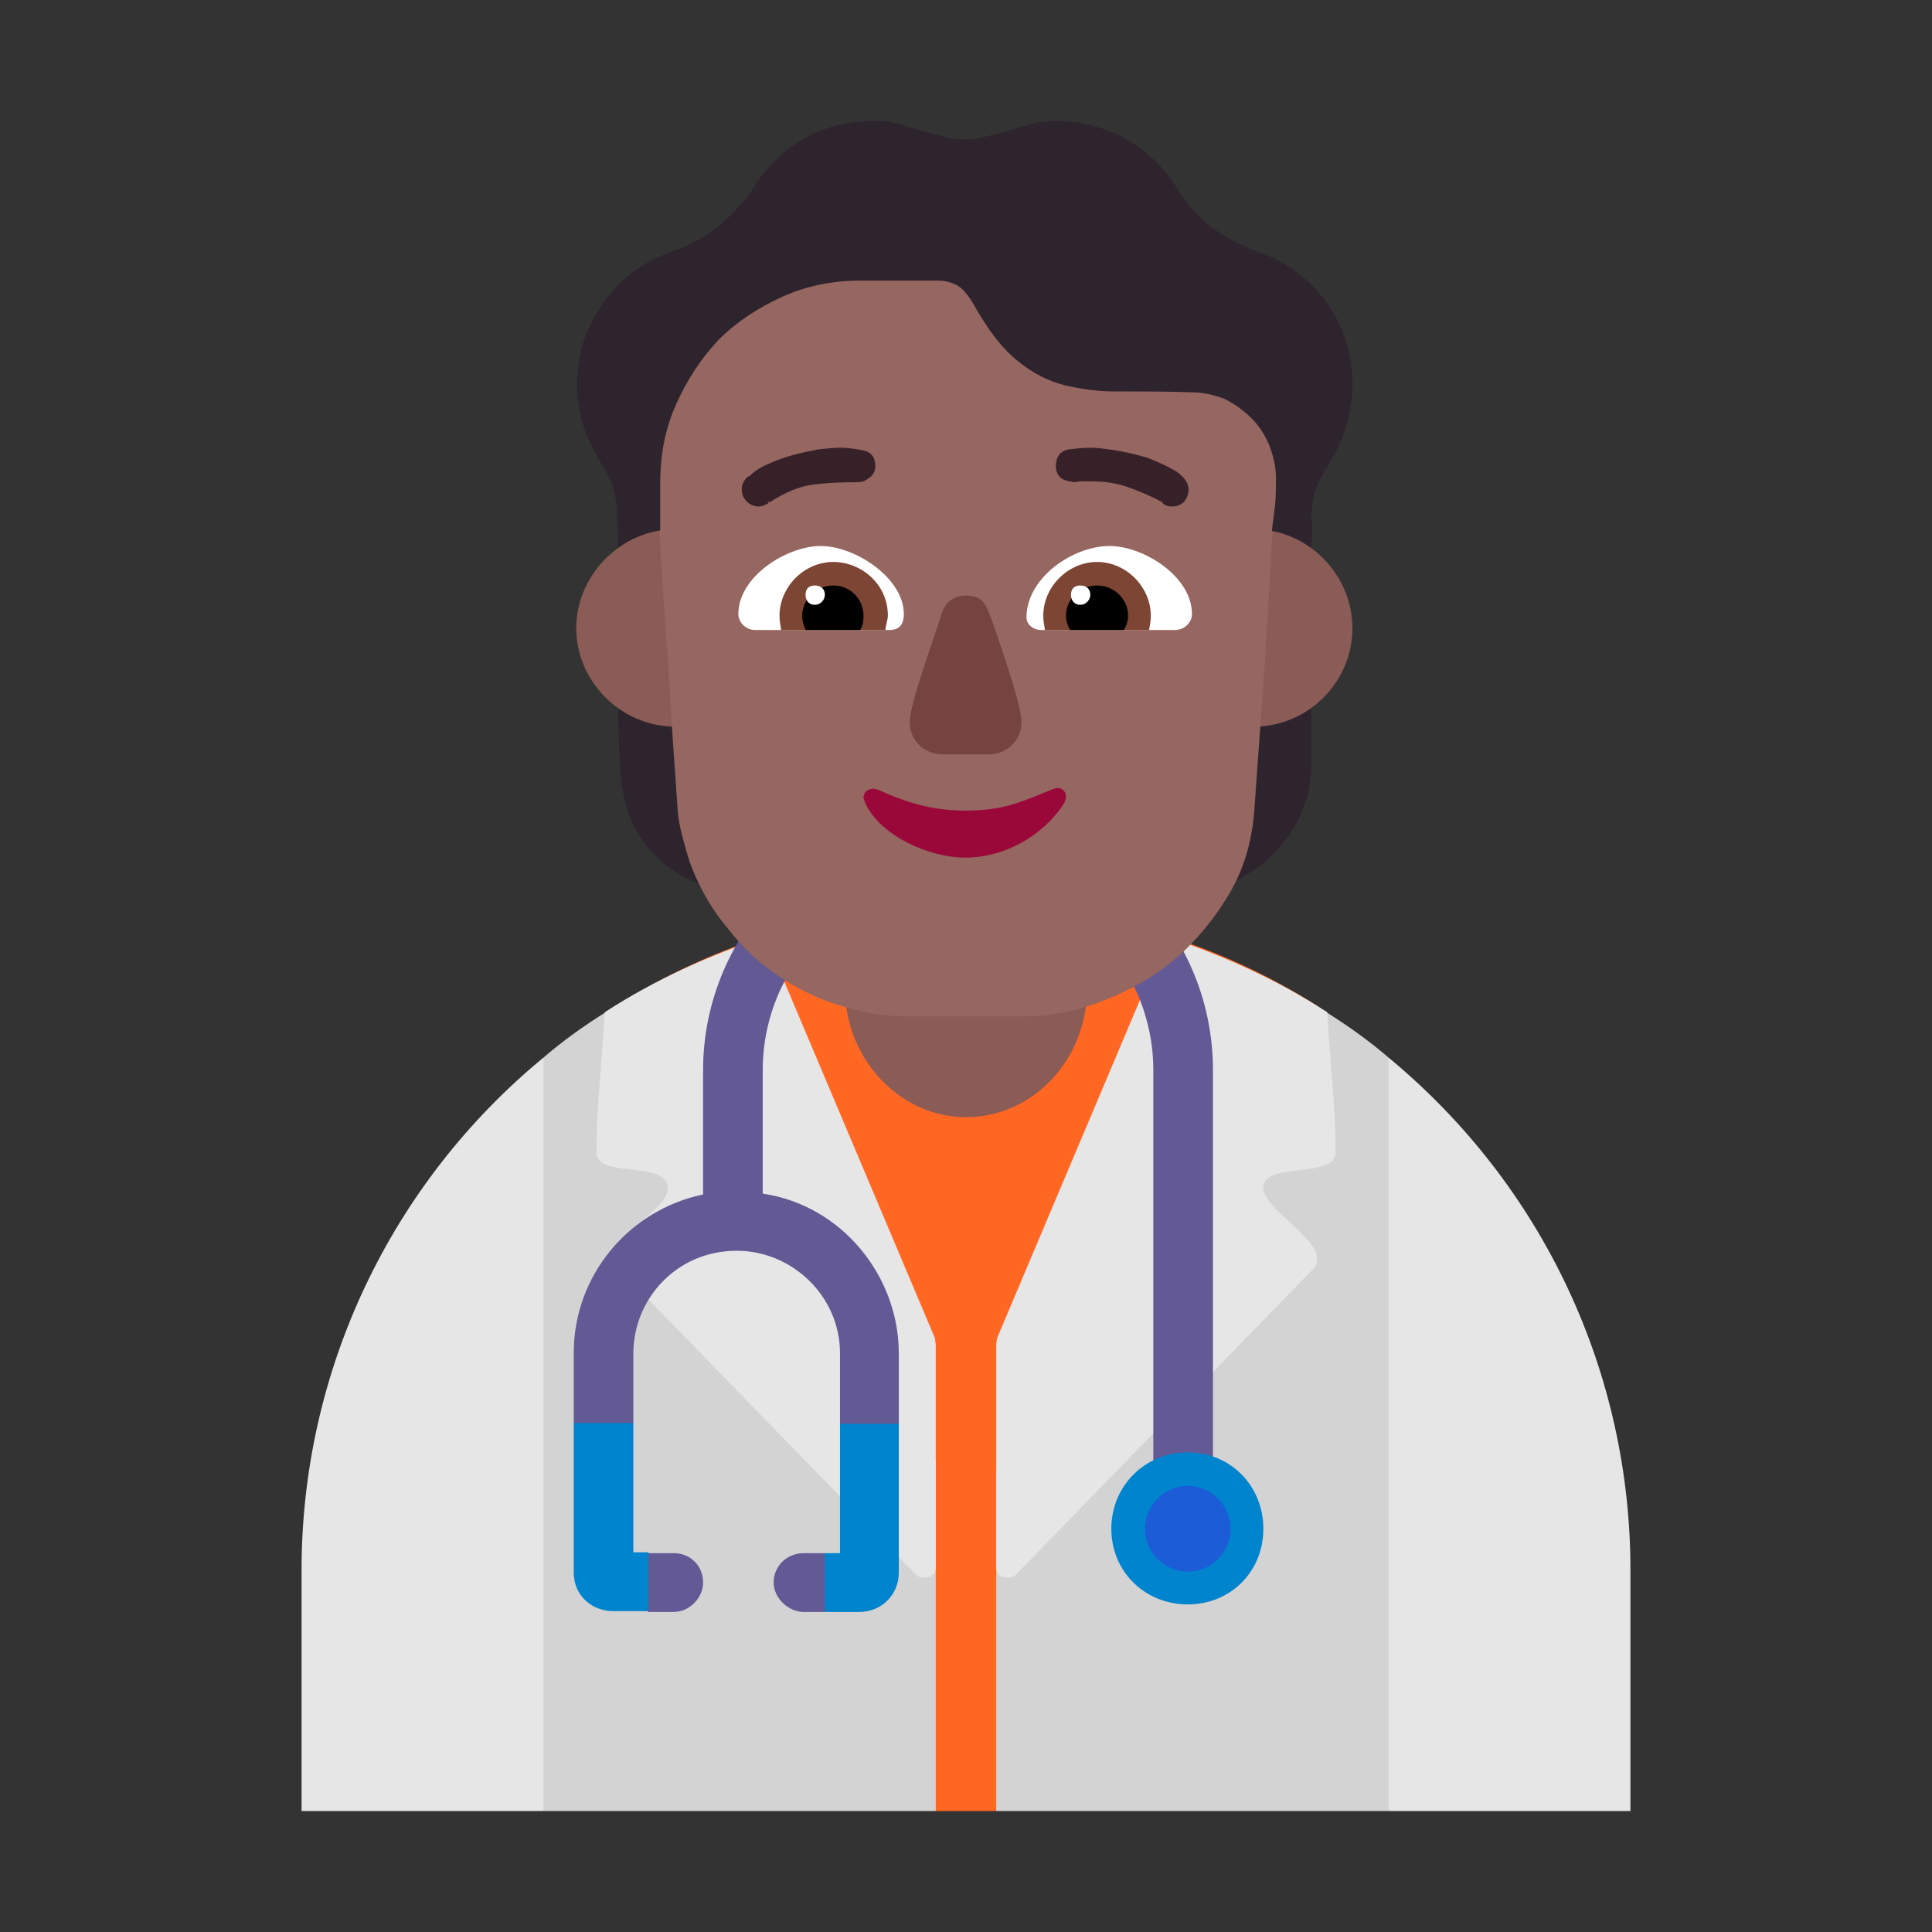 <svg version="1.1" xmlns="http://www.w3.org/2000/svg" viewBox="0 0 2300 2300"><rect x="0" y="0" width="2300" height="2300" fill="#333333" stroke="none"/><g transform="scale(1,-1) translate(-256, -1869)">
		<path d="M1088 817l-2 11c0 7 2 14 5 23 5 13 10 27 17 42l19 43c6 14 9 26 9 36l0 12-2 11c31-22 65-38 102-47 36-10 73-15 111-15 59 0 117 10 176 29 58 19 111 46 159 80l-2-36c-1-13-2-25-2-37 0-8 3-18 8-31 5-13 10-26 17-39l17-40c5-13 7-23 7-32 0-3 0-6-1-7 27 13 49 32 66 57 17 25 25 53 25 83l0 66-2-1-2 2-3 7c-1 3-2 6-2 9l-1 5c-4 21-6 43-6 66 0 17 2 35 7 52 5 17 8 33 9 50 1 11 1 20 1 28l-1 11 1 11c1 7 2 15 5 22 3 7 7 16 13 25 9 15 17 31 22 47 5 16 8 33 8 51 0 36-10 68-30 97-21 29-48 49-82 61-22 8-40 18-55 29-15 11-29 27-42 47-15 25-36 44-61 59-26 14-54 21-83 21-10 0-19-1-28-3l-27-8c-9-3-17-5-26-7-9-3-18-4-27-4-9 0-18 1-27 4-9 2-18 4-27 7l-26 8c-9 2-19 3-29 3-30 0-57-7-81-20-25-14-45-33-61-58-24-37-57-63-99-78-34-12-61-32-81-61-21-29-31-61-31-97 0-18 3-35 8-50 5-15 13-31 22-46 6-9 10-18 13-25 2-7 3-15 4-22 1-8 1-16 1-24 0-8 0-17 1-27 1-6 3-14 7-23 4-10 9-20 15-30 5-10 11-20 17-29 6-9 11-16 16-21-1-3-4-10-9-19l-16-30c-5-11-11-20-16-28-7-12-10-12-14-12 0-23 1-44 2-65 1-21 4-40 10-58 6-18 16-34 29-48 13-15 31-27 55-37 z" fill="#2D242D"/>
		<path d="M1909-287l48 287c8 53 24 88 24 144 0 63-16 95-24 155l-48 311c-22 19-47 37-74 54l-286 37c-55 8-91 18-143 18-56 0-88-10-143-18l-286-37c-27-17-52-35-74-54l-48-311c-8-58-24-93-24-155 0-58 17-93 24-144l48-287 467 0 36 36 36-36 467 0 z" fill="#D3D3D3"/>
		<path d="M1442-287l0 407 383 551c-127 81-271 120-419 120-132 0-259-31-375-95l339-566 0-417 72 0 z" fill="#FF6723"/>
		<path d="M903-287l-288 0 0 287c0 237 106 460 288 610l0-897 z M2197-287l-288 0 0 897c185-153 288-376 288-610l0-287 z M1456-9c-9 0-14 4-14 13l0 264 1 8 202 478c68-23 131-51 191-90 3-56 10-111 10-167 0-32-86-10-86-42 0-24 64-59 64-84 0-5-1-9-4-12l-354-364c-3-3-6-4-10-4 z M1356-9c9 0 14 4 14 13l0 264-1 8-202 478c-68-23-131-51-191-90-3-56-10-111-10-167 0-32 85-8 85-43 0-24-64-55-64-82 0-5 2-10 5-13l354-364c3-3 6-4 10-4 z" fill="#E6E6E6"/>
		<path d="M1406 539c80 0 144 69 144 152l0 100-288 0 0-100c0-81 64-152 144-152 z" fill="#8B5C56"/>
		<path d="M1238-50l-25 0c-19 0-36 17-36 35 0 19 15 35 36 35l25 0 18-35-18-35 z M1058-50l-31 0 1 1-28 34 28 35 30 0c20 0 35-15 35-35 0-18-16-35-35-35 z M1700 83l0 512c0 167-136 303-303 303-169 0-304-138-304-303l0-148c-87-18-154-95-154-189l0-83 36-31 35 31 0 83c0 64 51 122 123 122 66 0 123-54 123-122l0-84 42-30 28 30 0 84c0 91-67 176-162 190l0 147c0 128 106 232 233 232 129 0 232-107 232-232l0-512 71 0 z" fill="#635994"/>
		<path d="M1670-41c51 0 90 39 90 90 0 51-39 91-90 91-51 0-91-40-91-91 0-51 40-90 91-90 z M1279-50c26 0 47 20 47 47l0 177-70 0 0-154-18 0 0-70 41 0 z M1028-49l0 70-18 0 0 154-71 0 0-178c0-27 21-46 47-46l42 0 z" fill="#0084CE"/>
		<path d="M1670-2c29 0 51 24 51 51 0 27-22 51-51 51-29 0-51-24-51-51 0-27 22-51 51-51 z" fill="#1C5CD7"/>
		<path d="M1749 1004c64 0 117 53 117 117 0 65-54 118-117 118-63 0-117-52-117-118 0-64 53-117 117-117 z M1060 1004c64 0 117 53 117 117 0 65-54 118-117 118-64 0-118-54-118-118 0-62 52-117 118-117 z" fill="#8B5C56"/>
		<path d="M1473 659c33 0 65 6 97 19 32 12 61 29 87 51 25 22 46 48 63 77 17 29 26 61 29 95l12 168 10 167-1 0 4 32c1 11 1 21 1 32 0 13-3 26-8 39-5 12-12 23-21 32-9 9-20 17-32 23-13 5-26 8-39 8-31 1-58 1-82 1l-10 0c-21 0-40 3-58 7-21 5-40 15-57 29-18 14-35 36-52 66-5 9-11 17-17 22-7 5-16 8-27 8l-91 0c-33 0-64-6-93-19-29-13-55-30-76-51-21-22-38-48-51-77-13-29-19-60-19-93l0-58-1 0c3-57 7-113 11-168 3-55 7-111 11-168 1-11 4-23 7-34 3-11 6-22 10-32 11-27 25-51 43-72 17-22 37-41 60-56 22-15 46-27 73-35 27-9 54-13 83-13l134 0 z" fill="#966661"/>
		<path d="M1652 1266c5 0 10 2 14 6 3 4 5 9 5 14 0 8-5 15-15 22-10 6-21 11-34 16-13 4-26 7-39 9-13 2-22 3-28 3-9 0-18-1-27-2-10-2-15-9-15-20 0-6 2-10 5-13 3-3 6-4 11-5l6-1 7 1 13 0c15 0 30-2 44-7 14-5 28-11 41-18l0-1c3-3 7-4 12-4 z M1159 1266c3 0 7 1 12 4l-1 1 1 1 1-1c19 12 36 19 51 21 15 2 34 3 55 3 5 0 9 2 14 6 4 3 6 8 6 13 0 11-5 17-15 19-10 2-19 3-27 3-7 0-16-1-26-2-10-2-20-4-31-7-11-3-21-7-30-11-9-4-16-9-21-14l-1 0c-5-4-8-9-8-16 0-5 2-10 6-14 4-4 9-6 14-6 z" fill="#372128"/>
		<path d="M1655 1119l-160 0c-8 0-17 6-17 15 0 47 55 85 99 85 40 0 98-36 98-81 0-10-9-19-20-19 z M1315 1119c11 0 17 6 17 19 0 43-58 81-99 81-40 0-98-36-98-81 0-10 9-19 20-19l160 0 z" fill="#FFFFFF"/>
		<path d="M1624 1119l-124 0c-1 7-2 10-2 17 0 35 30 64 64 64 35 0 64-30 64-64 0-7-1-10-2-17 z M1310 1119c0 3 3 13 3 17 0 38-32 64-65 64-35 0-64-30-64-64 0-7 1-10 2-17l124 0 z" fill="#7D4533"/>
		<path d="M1594 1119l-64 0c-3 5-5 11-5 17 0 19 16 36 37 36 21 0 37-17 37-36 0-6-2-12-5-17 z M1280 1119c3 5 4 10 4 17 0 19-15 36-36 36-21 0-37-17-37-36 0-5 1-10 4-17l65 0 z" fill="#000000"/>
		<path d="M1542 1149c7 0 12 6 12 12 0 7-5 11-12 11-7 0-11-4-11-11 0-7 4-12 11-12 z M1226 1149c7 0 12 6 12 12 0 7-5 11-12 11-7 0-11-4-11-11 0-7 4-12 11-12 z" fill="#FFFFFF"/>
		<path d="M1433 971c22 0 39 17 39 38 0 18-17 68-29 104-13 36-14 47-38 47-12 0-23-7-27-19-8-26-39-109-39-132 0-21 17-38 39-38l55 0 z" fill="#75443E"/>
		<path d="M1405 848c47 0 93 26 118 65 1 3 2 5 2 7 0 7-4 11-11 11l-6-2c-39-16-59-25-103-25-38 0-69 9-104 25l-5 1c-7 0-12-4-12-11l2-6c19-41 79-65 119-65 z" fill="#990839"/>
	</g></svg>
